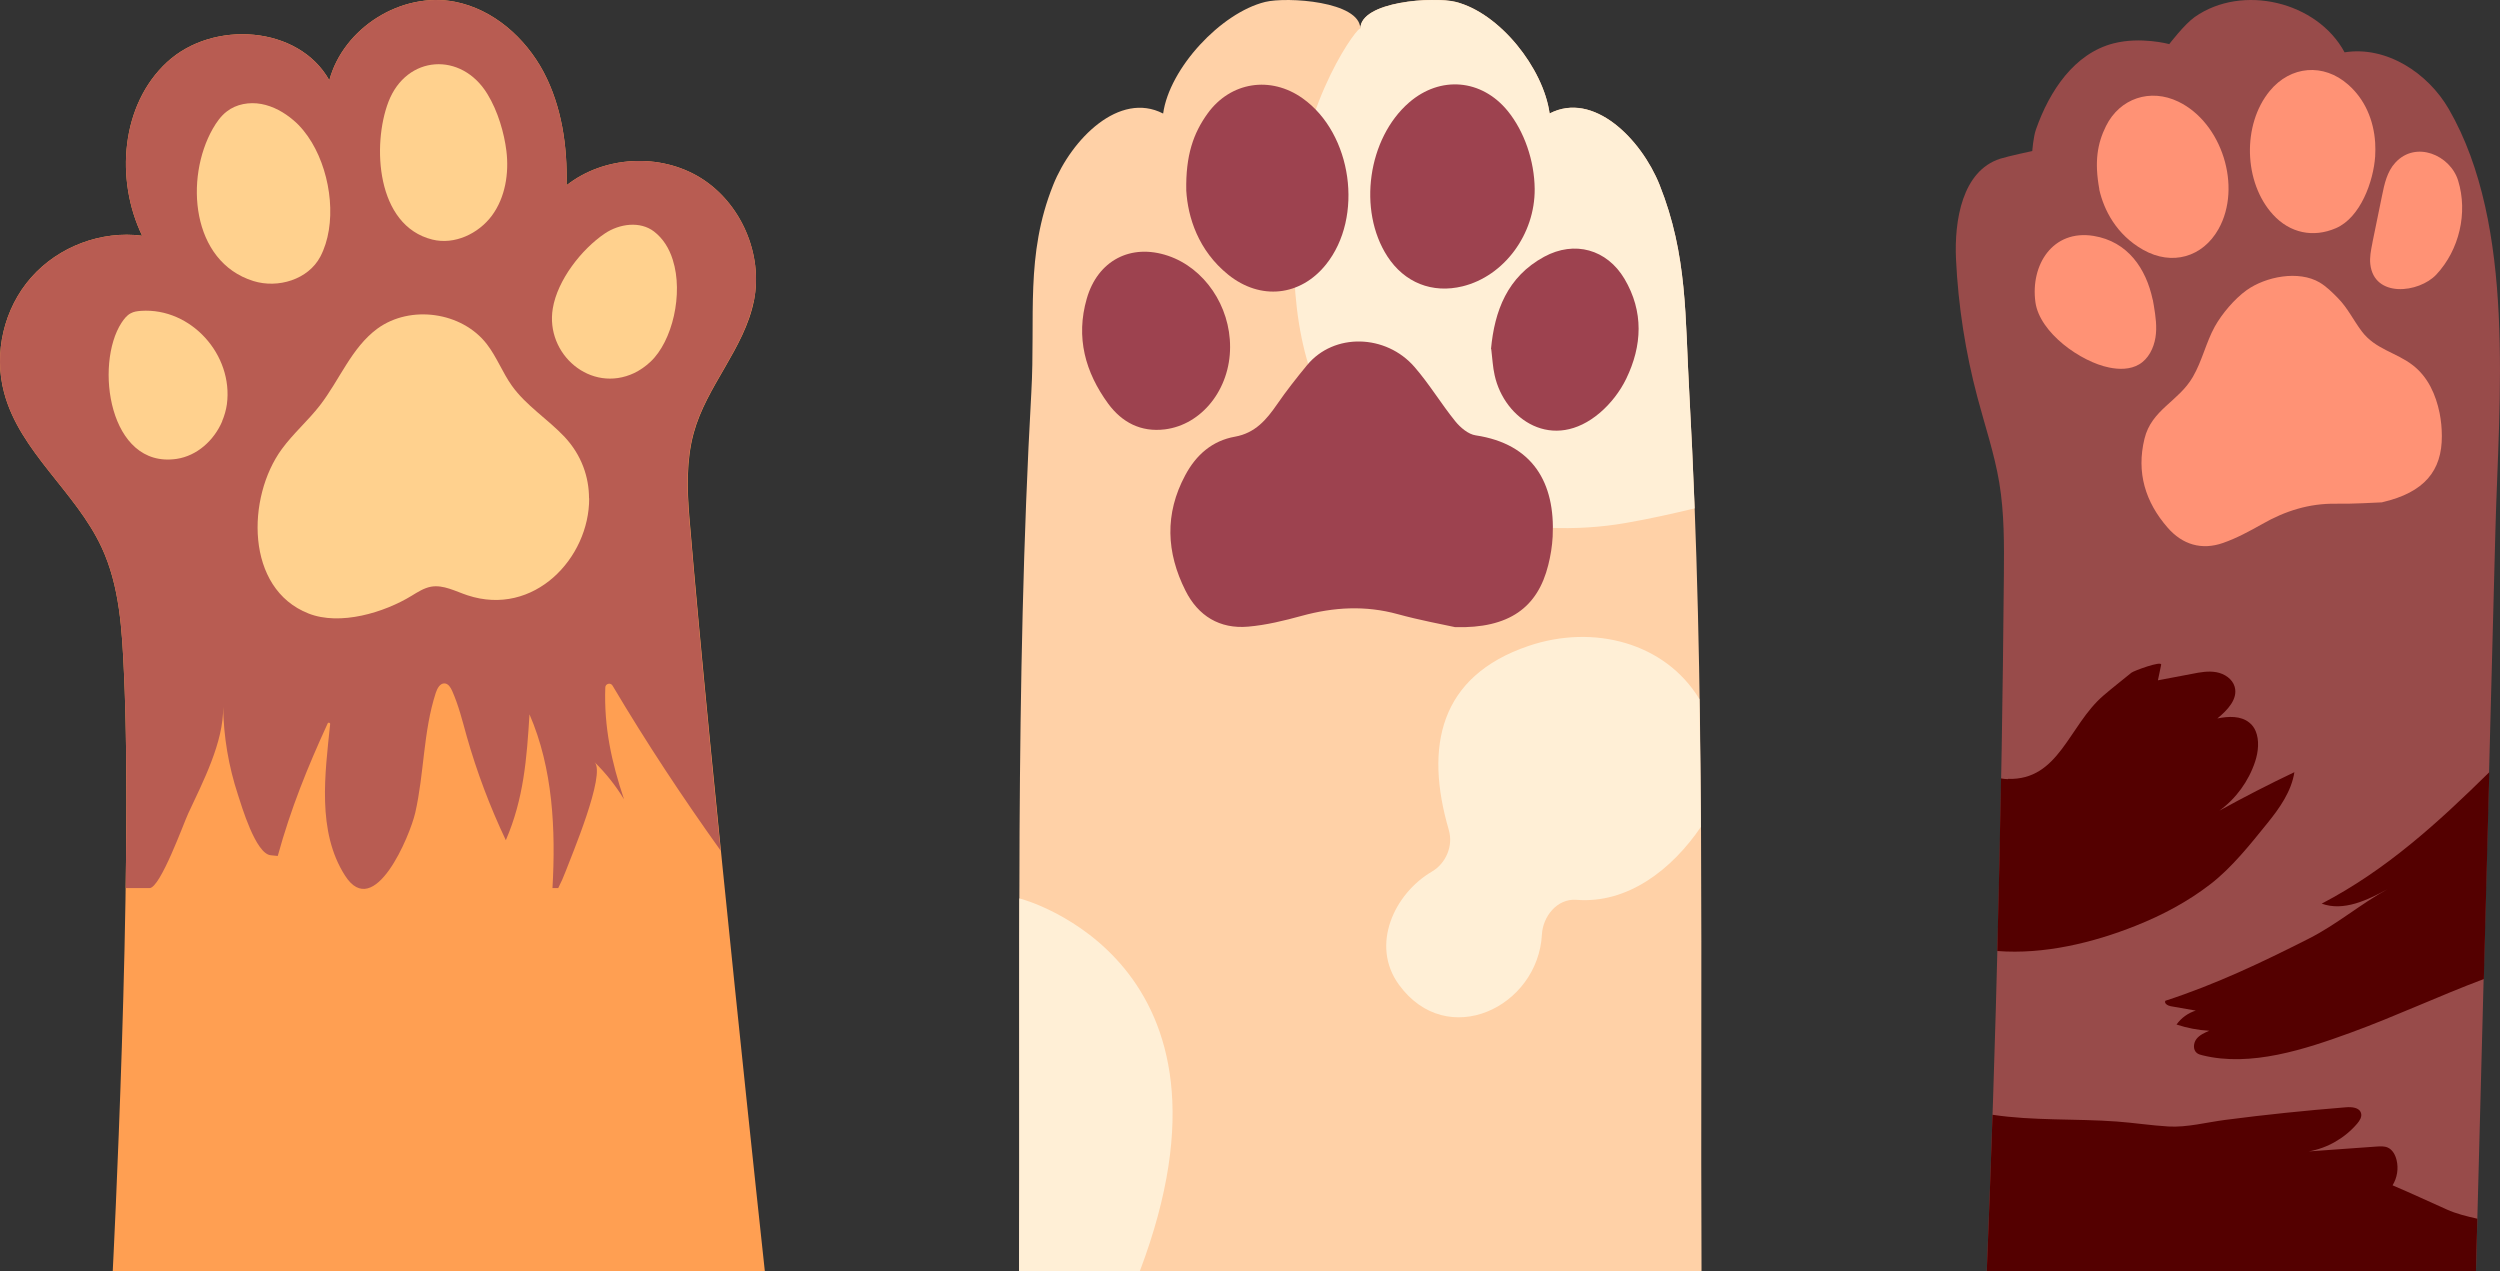 <svg width="118" height="60" viewBox="0 0 118 60" fill="none" xmlns="http://www.w3.org/2000/svg">
<rect x="0" y="0" width="118" height="60" fill="#333333" stroke="none"/>
<g clip-path="url(#clip0_360_1717)">
<path d="M36.1 60C36.1 60 33.523 36.222 32.541 24.43C32.432 23.1 32.393 21.737 32.742 20.446C33.342 18.231 35.131 16.455 35.583 14.207C36.029 12.005 34.976 9.577 33.065 8.395C31.153 7.214 28.512 7.356 26.742 8.744C26.787 6.904 26.516 5.024 25.657 3.397C24.792 1.776 23.281 0.439 21.473 0.084C18.954 -0.407 16.209 1.311 15.544 3.791C14.104 1.208 10.055 0.93 7.885 2.932C5.715 4.934 5.425 8.466 6.71 11.127C4.785 10.875 2.757 11.637 1.472 13.097C0.187 14.55 -0.31 16.662 0.194 18.534C0.936 21.331 3.578 23.21 4.798 25.838C5.651 27.672 5.76 29.745 5.851 31.766C6.29 41.188 5.321 60 5.321 60H36.1Z" fill="#FF9F52"/>
<path d="M35.583 14.207C36.029 12.005 34.976 9.577 33.065 8.395C31.153 7.214 28.512 7.356 26.742 8.744C26.787 6.904 26.516 5.024 25.657 3.397C24.792 1.776 23.281 0.439 21.473 0.084C18.954 -0.407 16.209 1.311 15.544 3.791C14.104 1.208 10.055 0.93 7.885 2.932C5.715 4.934 5.425 8.466 6.71 11.127C4.785 10.875 2.757 11.637 1.472 13.097C0.187 14.55 -0.31 16.662 0.194 18.534C0.936 21.331 3.578 23.21 4.798 25.838C5.651 27.672 5.76 29.745 5.851 31.766C5.98 34.569 5.986 38.198 5.935 41.918H7.058C7.569 41.918 8.679 38.831 8.88 38.405C9.577 36.907 10.559 35.028 10.533 33.361C10.552 34.769 10.791 36.171 11.23 37.508C11.398 38.018 12.063 40.304 12.78 40.368C12.89 40.381 13 40.388 13.11 40.401C13.723 38.173 14.504 36.242 15.467 34.143C15.492 34.085 15.589 34.111 15.583 34.175C15.344 36.513 14.95 39.245 16.287 41.331C17.669 43.494 19.354 39.438 19.6 38.36C20.026 36.487 19.974 34.537 20.568 32.703C20.639 32.49 20.769 32.244 20.988 32.257C21.163 32.27 21.272 32.451 21.343 32.612C21.647 33.297 21.828 34.027 22.028 34.75C22.506 36.435 23.126 38.076 23.875 39.658C24.721 37.701 24.863 35.809 24.992 33.717C26.103 36.274 26.232 39.174 26.077 41.918H26.348C26.484 41.647 26.607 41.376 26.703 41.117C26.936 40.484 28.621 36.519 28.06 35.971C28.596 36.494 29.067 37.088 29.454 37.727C28.86 35.958 28.505 34.317 28.57 32.451C28.57 32.27 28.815 32.199 28.912 32.361C30.533 35.092 32.193 37.598 34.014 40.149C33.439 34.472 32.884 28.68 32.529 24.437C32.419 23.106 32.38 21.744 32.729 20.452C33.329 18.237 35.118 16.461 35.57 14.214L35.583 14.207Z" fill="#B85C52"/>
<path d="M23.005 4.437C21.784 2.428 19.188 2.59 18.335 4.805C17.56 6.826 17.748 10.649 20.408 11.308C21.448 11.566 22.578 11.037 23.218 10.178C23.85 9.319 24.031 8.182 23.902 7.123C23.799 6.29 23.508 5.257 23.005 4.437Z" fill="#FFD18E"/>
<path d="M14.718 6.723C14.473 6.316 14.182 5.954 13.853 5.677C13.414 5.302 12.897 5.012 12.335 4.908C11.774 4.805 11.154 4.908 10.702 5.263C10.424 5.476 10.217 5.774 10.043 6.077C8.719 8.402 9.016 12.348 11.961 13.265C13.123 13.626 14.55 13.194 15.119 12.115C15.907 10.617 15.661 8.299 14.718 6.723Z" fill="#FFD18E"/>
<path d="M31.755 12.264C31.587 11.722 31.297 11.257 30.871 10.928C30.212 10.424 29.237 10.559 28.552 11.018C27.442 11.767 26.311 13.226 26.092 14.557C25.73 16.714 27.881 18.58 29.941 17.605C30.218 17.469 30.477 17.288 30.703 17.075C31.736 16.107 32.266 13.872 31.755 12.264Z" fill="#FFD18E"/>
<path d="M10.483 19.884C10.593 19.625 10.67 19.354 10.709 19.083C11.019 16.745 9.017 14.517 6.66 14.672C6.492 14.685 6.317 14.704 6.169 14.788C5.982 14.885 5.853 15.06 5.736 15.234C4.458 17.197 5.136 22.125 8.332 21.66C9.301 21.517 10.102 20.788 10.489 19.884H10.483Z" fill="#FFD18E"/>
<path d="M27.802 23.527C27.802 22.506 27.447 21.48 26.653 20.627C25.858 19.781 24.832 19.148 24.16 18.205C23.715 17.579 23.443 16.843 22.978 16.242C21.803 14.718 19.368 14.376 17.812 15.512C16.591 16.41 16.029 17.934 15.1 19.135C14.538 19.859 13.834 20.466 13.298 21.202C11.645 23.462 11.567 27.782 14.564 28.958C16.055 29.545 18.135 28.913 19.433 28.118C19.717 27.944 20.008 27.756 20.343 27.692C20.931 27.589 21.499 27.912 22.068 28.099C25.2 29.132 27.822 26.342 27.809 23.52L27.802 23.527Z" fill="#FFD18E"/>
</g>
<g clip-path="url(#clip1_360_1717)">
<path d="M79.734 18.537C79.531 14.955 79.66 12.05 78.331 8.72C77.463 6.554 75.21 4.283 73.142 5.354C72.847 3.218 70.791 0.609 68.699 0.085C67.671 -0.167 64.206 0.055 64.206 1.359C64.206 0.061 60.741 -0.161 59.713 0.092C57.621 0.609 55.196 3.224 54.9 5.36C52.832 4.289 50.58 6.56 49.712 8.726C48.377 12.05 48.881 14.961 48.678 18.537C47.903 32.347 48.167 46.17 48.1 59.999H80.312C80.245 46.17 80.509 32.347 79.734 18.543V18.537Z" fill="#FFD1A7"/>
<path d="M68.385 39.179C67.234 35.246 67.936 31.917 72.145 30.489C75.229 29.443 78.602 30.341 80.214 33C80.245 35.013 80.269 37.019 80.282 39.031C78.915 41.038 76.835 42.663 74.41 42.472C73.487 42.398 72.822 43.272 72.779 44.103C72.595 47.543 68.305 49.599 66.034 46.484C64.662 44.607 65.819 42.17 67.591 41.136C68.25 40.748 68.6 39.924 68.385 39.185V39.179ZM53.799 60C59.332 45.383 48.26 42.429 48.112 42.404C48.1 48.269 48.124 54.134 48.1 60H53.799ZM61.141 9.681C60.901 13.256 61.11 17.38 63.295 20.377C66.188 24.347 72.115 25.491 76.731 24.685C77.832 24.494 78.909 24.255 79.986 23.996C79.919 22.18 79.832 20.359 79.734 18.543C79.531 14.961 79.66 12.056 78.331 8.727C77.463 6.56 75.21 4.289 73.142 5.36C72.847 3.225 70.791 0.615 68.699 0.092C67.671 -0.16 64.206 0.061 64.206 1.366C64.206 1.077 61.48 4.64 61.141 9.681Z" fill="#FFEFD6"/>
<path d="M68.658 29.596C68.098 29.473 67.021 29.276 65.969 28.987C64.442 28.568 62.953 28.655 61.445 29.067C60.614 29.295 59.765 29.504 58.909 29.578C57.574 29.695 56.552 29.073 55.955 27.879C55.05 26.082 54.964 24.254 55.943 22.432C56.454 21.472 57.217 20.801 58.294 20.611C59.248 20.438 59.777 19.811 60.282 19.078C60.719 18.444 61.199 17.835 61.691 17.238C62.965 15.693 65.421 15.773 66.762 17.318C67.464 18.124 68.018 19.054 68.689 19.884C68.929 20.18 69.304 20.5 69.655 20.549C72.345 20.955 73.415 22.783 73.286 25.325C73.262 25.78 73.188 26.236 73.077 26.673C72.579 28.667 71.243 29.67 68.67 29.602L68.658 29.596Z" fill="#9D424F"/>
<path d="M72.437 8.917C72.456 11.059 70.991 13.034 69.034 13.514C67.6 13.865 66.289 13.342 65.483 12.099C64.079 9.926 64.559 6.529 66.51 4.837C67.981 3.563 69.932 3.729 71.163 5.237C71.945 6.197 72.425 7.588 72.437 8.917Z" fill="#9D424F"/>
<path d="M55.992 8.991C55.961 7.323 56.331 6.283 57.001 5.354C58.085 3.858 59.974 3.569 61.482 4.64C63.827 6.302 64.381 10.253 62.584 12.487C61.383 13.982 59.5 14.192 57.974 12.967C56.552 11.822 56.066 10.247 55.992 8.997V8.991Z" fill="#9D424F"/>
<path d="M70.375 16.475C70.541 14.684 71.138 13.066 72.886 12.118C74.32 11.342 75.846 11.767 76.677 13.164C77.588 14.709 77.514 16.315 76.757 17.878C76.468 18.475 76.025 19.048 75.52 19.479C73.305 21.368 71.009 19.805 70.547 17.712C70.461 17.337 70.443 16.943 70.387 16.481L70.375 16.475Z" fill="#9D424F"/>
<path d="M58.06 16.382C58.06 18.37 56.724 20.05 54.983 20.266C53.844 20.407 52.958 19.933 52.311 19.06C51.222 17.57 50.767 15.927 51.296 14.093C51.813 12.296 53.37 11.477 55.136 12.074C56.853 12.659 58.066 14.444 58.06 16.382Z" fill="#9D424F"/>
</g>
<g clip-path="url(#clip2_360_1717)">
<path d="M93.336 18.759C93.689 20.094 94.136 21.411 94.365 22.776C94.606 24.223 94.595 25.694 94.583 27.159C94.489 38.105 94.218 49.053 93.777 59.994H116.866C117.171 48.341 117.477 36.694 117.783 25.041C117.942 18.929 118.777 10.676 115.583 5.147C114.589 3.429 112.624 2.158 110.665 2.47C109.371 0.07 105.836 -0.771 103.595 0.8C103.107 1.141 102.389 2.082 102.389 2.082C102.389 2.082 101.048 1.717 99.76 2.047C97.906 2.523 96.736 4.294 96.101 6.1C95.971 6.458 95.924 7.129 95.924 7.129C95.924 7.129 94.789 7.37 94.401 7.494C92.624 8.07 92.236 10.388 92.324 12.247C92.43 14.447 92.771 16.635 93.336 18.759Z" fill="#984B4A"/>
<path d="M94.772 36.776C94.671 36.776 94.554 36.758 94.448 36.741C94.401 39.459 94.342 42.17 94.272 44.888C96.472 45.059 98.789 44.5 100.795 43.7C102.054 43.2 103.266 42.559 104.336 41.729C105.342 40.953 106.213 39.853 107.013 38.864C107.595 38.147 108.154 37.358 108.295 36.447C107.095 37.017 105.919 37.623 104.754 38.264C105.542 37.694 106.136 36.87 106.442 35.947C106.595 35.482 106.648 34.935 106.466 34.506C106.401 34.353 106.307 34.217 106.172 34.111C105.766 33.776 105.177 33.806 104.66 33.911C105.125 33.529 105.642 33 105.477 32.417C105.372 32.047 105.001 31.8 104.619 31.729C104.236 31.659 103.848 31.729 103.466 31.806C102.93 31.906 102.389 32.011 101.854 32.111C101.907 31.864 101.954 31.623 102.007 31.376C102.048 31.17 100.707 31.664 100.601 31.753C100.172 32.106 99.713 32.459 99.283 32.829C97.636 34.247 97.195 36.835 94.777 36.764L94.772 36.776Z" fill="#540000"/>
<path d="M116.93 57.523C116.43 57.411 115.93 57.288 115.488 57.088C114.641 56.711 113.788 56.311 112.929 55.947C113.147 55.594 113.218 55.153 113.118 54.752C113.059 54.511 112.929 54.264 112.7 54.164C112.541 54.094 112.353 54.105 112.177 54.117C111.106 54.194 110.041 54.27 108.971 54.347C109.853 54.194 110.677 53.717 111.259 53.035C111.377 52.894 111.494 52.717 111.441 52.541C111.365 52.27 111.006 52.241 110.724 52.264C108.824 52.417 106.929 52.611 105.041 52.858C104.165 52.97 103.218 53.223 102.347 53.17C101.541 53.123 100.712 52.994 99.9 52.935C97.953 52.794 95.965 52.906 94.047 52.617C93.965 55.082 93.876 57.541 93.776 60H116.865C116.888 59.176 116.906 58.352 116.93 57.529V57.523Z" fill="#540000"/>
<path d="M112.701 41.964C111.413 42.67 110.29 43.641 108.972 44.305C106.766 45.423 104.578 46.464 102.207 47.235C102.131 47.358 102.319 47.47 102.46 47.494C102.854 47.564 103.248 47.629 103.642 47.7C103.278 47.811 102.954 48.047 102.731 48.358C103.231 48.523 103.748 48.623 104.278 48.652C104.054 48.746 103.819 48.852 103.672 49.041C103.525 49.235 103.501 49.547 103.689 49.7C103.766 49.764 103.866 49.788 103.96 49.811C106.237 50.376 108.807 49.523 110.942 48.746C113.072 47.97 115.119 47.005 117.237 46.211C117.319 42.958 117.407 39.705 117.495 36.447C115.066 38.835 112.648 41.052 109.584 42.652C110.619 43.029 111.742 42.488 112.713 41.958L112.701 41.964Z" fill="#540000"/>
<path d="M112.443 23.71C111.984 23.728 111.119 23.787 110.249 23.775C108.99 23.758 107.86 24.116 106.778 24.734C106.184 25.069 105.566 25.405 104.925 25.628C103.919 25.981 103.007 25.705 102.313 24.905C101.26 23.699 100.831 22.305 101.219 20.71C101.554 19.328 102.831 18.952 103.501 17.793C103.937 17.046 104.125 16.163 104.537 15.416C104.878 14.805 105.472 14.105 106.037 13.699C106.943 13.052 108.496 12.746 109.49 13.334C109.813 13.528 110.084 13.799 110.349 14.069C110.813 14.54 111.078 15.111 111.472 15.634C112.113 16.493 113.107 16.628 113.902 17.252C114.607 17.805 114.972 18.634 115.149 19.493C115.219 19.846 115.255 20.216 115.255 20.575C115.266 22.21 114.437 23.246 112.443 23.705V23.71Z" fill="#FF9275"/>
<path d="M112.108 6.729C112.12 6.946 112.12 7.164 112.108 7.382C112.026 8.564 111.414 10.27 110.255 10.77C109.179 11.235 108.079 10.999 107.285 10.129C105.897 8.611 105.826 5.882 107.132 4.293C108.114 3.099 109.673 2.97 110.832 3.993C111.632 4.693 112.038 5.682 112.108 6.729Z" fill="#FF9275"/>
<path d="M99.09 8.94C98.849 7.634 98.996 6.77 99.402 5.952C100.055 4.634 101.496 4.158 102.82 4.799C104.879 5.793 105.831 8.823 104.714 10.811C103.967 12.14 102.52 12.558 101.161 11.793C99.896 11.082 99.302 9.911 99.084 8.94H99.09Z" fill="#FF9275"/>
<path d="M111.984 11.423C112.131 10.694 112.284 9.964 112.431 9.241C112.543 8.682 112.672 8.094 113.061 7.676C114.025 6.623 115.655 7.317 116.025 8.529C116.49 10.046 116.078 11.799 114.996 12.958C114.172 13.835 112.055 14.076 111.878 12.464C111.843 12.141 111.908 11.817 111.972 11.493C111.972 11.47 111.984 11.447 111.984 11.423Z" fill="#FF9275"/>
<path d="M101.613 14.152C101.631 14.24 101.649 14.329 101.66 14.417C101.743 14.917 101.819 15.435 101.737 15.935C101.654 16.435 101.407 16.94 100.966 17.199C100.549 17.446 100.025 17.446 99.549 17.346C98.219 17.082 96.272 15.711 96.072 14.264C95.831 12.499 96.89 10.823 98.819 11.135C100.431 11.399 101.296 12.676 101.607 14.146L101.613 14.152Z" fill="#FF9275"/>
</g>
<defs>
<clipPath id="clip0_360_1717">
<rect width="36.1" height="60" fill="white"/>
</clipPath>
<clipPath id="clip1_360_1717">
<rect width="32.213" height="60" fill="white" transform="translate(48.1 -0)"/>
</clipPath>
<clipPath id="clip2_360_1717">
<rect width="25.689" height="60" fill="white" transform="translate(92.312 -0)"/>
</clipPath>
</defs>
</svg>
